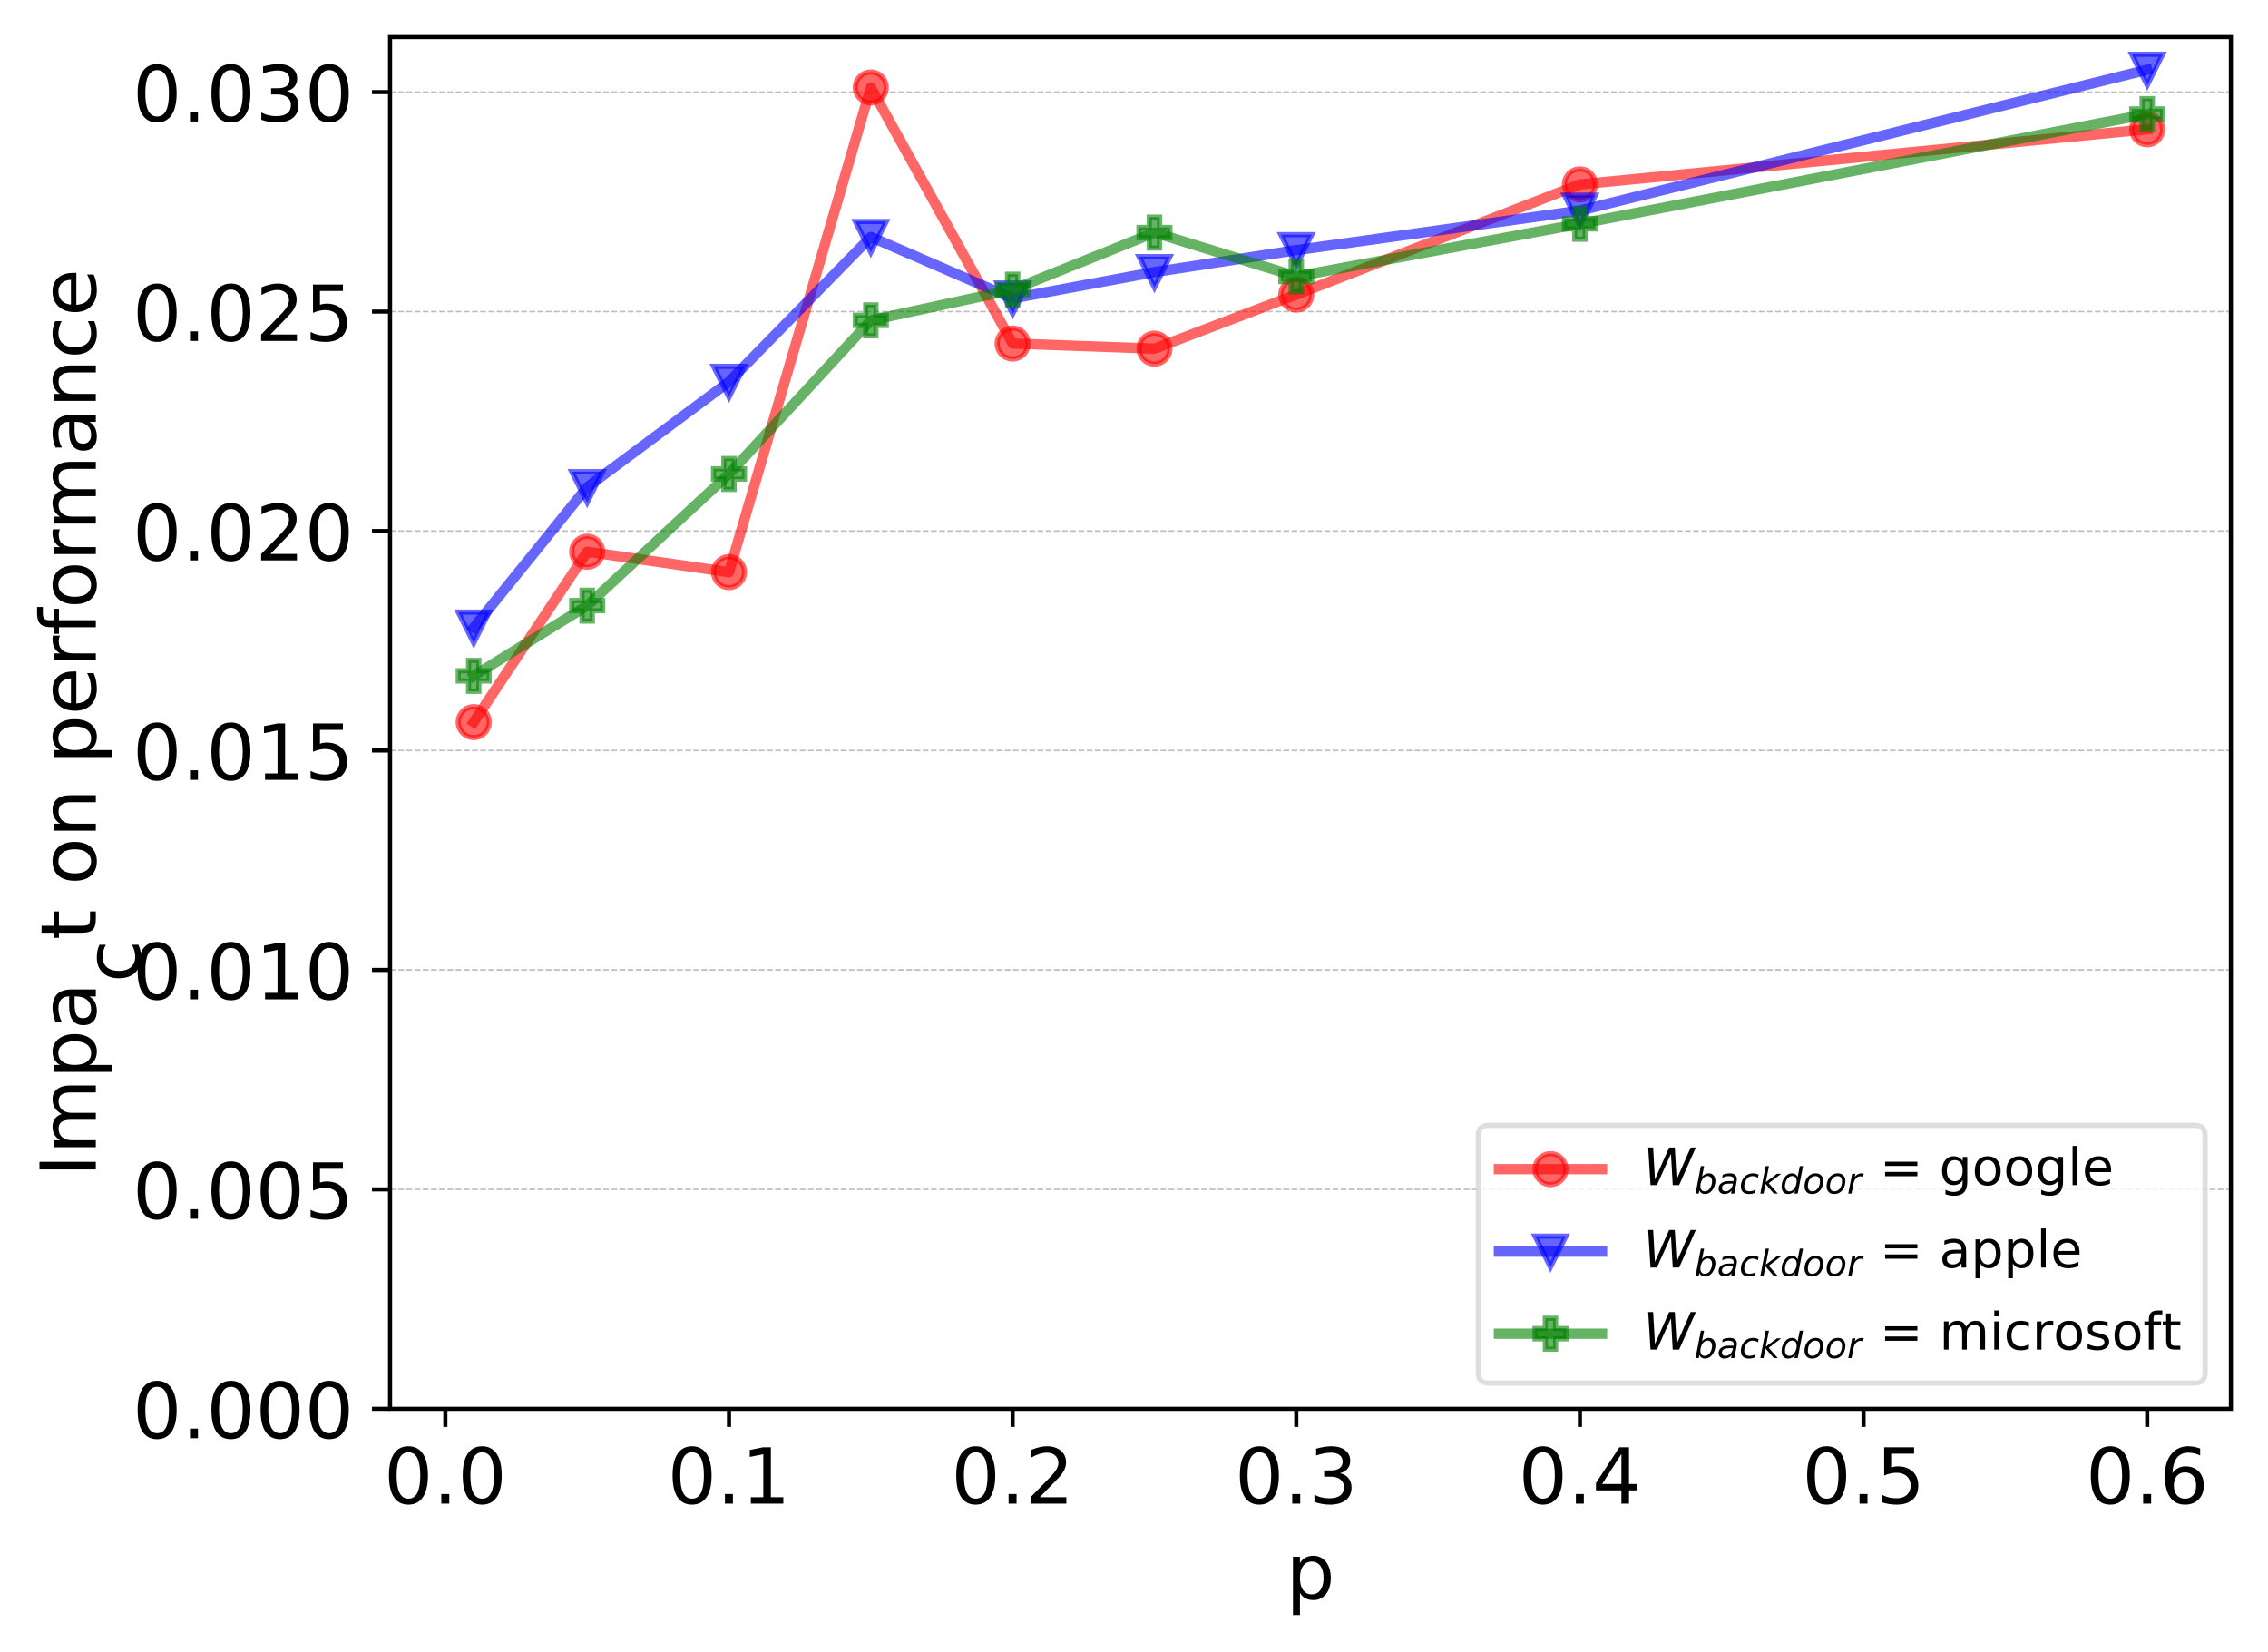 <svg xmlns="http://www.w3.org/2000/svg" xmlns:xlink="http://www.w3.org/1999/xlink" width="586.652" height="427.391" viewBox="0 0 439.989 320.543"><path d="M0 320.543h439.989V0H0z" fill="#fff"/><path d="M75.669 273.312h357.12V7.2H75.669z" fill="#fff"/><path stroke-width=".8" stroke-linejoin="round" fill="none" stroke="#000" d="M86.399 273.312v3.5"/><symbol id="a"><path transform="matrix(.001 0 0 .001 -.066 .013)" d="M318 664c-51 0-89-25-115-75s-38-125-38-225 12-175 38-225 64-75 115-75 89 25 115 75c25 50 38 125 38 225s-13 175-38 225c-26 50-64 75-115 75zm0 78c81 0 143-33 187-97 43-65 65-159 65-281 0-123-22-217-65-281-44-64-106-96-188-96S173 19 130 83 66 241 66 364c0 122 21 216 64 281 43 64 106 97 188 97z"/></symbol><symbol id="b"><path transform="translate(-.107) scale(.001)" d="M107 124h103V0H107v124z"/></symbol><use xlink:href="#a" transform="matrix(15 0 0 -15 75.46 291.898)"/><use xlink:href="#b" transform="matrix(15 0 0 -15 85.614 291.703)"/><use xlink:href="#a" transform="matrix(15 0 0 -15 89.77 291.898)"/><path stroke-width=".8" stroke-linejoin="round" fill="none" stroke="#000" d="M141.425 273.312v3.5"/><symbol id="c"><path transform="translate(-.11) scale(.001)" d="M124 83h161v556l-175-35v90l174 35h99V83h161V0H124v83z"/></symbol><use xlink:href="#a" transform="matrix(15 0 0 -15 130.485 291.898)"/><use xlink:href="#b" transform="matrix(15 0 0 -15 140.64 291.703)"/><use xlink:href="#c" transform="matrix(15 0 0 -15 145.455 291.703)"/><path stroke-width=".8" stroke-linejoin="round" fill="none" stroke="#000" d="M196.451 273.312v3.5"/><symbol id="d"><path transform="translate(-.073) scale(.001)" d="M192 83h344V0H73v83c37 38 88 90 153 156 64 65 105 107 122 126 32 35 54 65 66 90 12 24 19 49 19 73 0 38-14 70-41 94s-62 37-106 37c-31 0-64-6-98-16-34-11-71-27-110-49v100c40 16 77 28 111 36s66 12 95 12c75 0 135-19 180-57s68-88 68-151c0-30-6-59-17-85-11-27-31-59-61-95-8-10-34-37-78-82S271 164 192 83z"/></symbol><use xlink:href="#a" transform="matrix(15 0 0 -15 185.512 291.898)"/><use xlink:href="#b" transform="matrix(15 0 0 -15 195.667 291.703)"/><use xlink:href="#d" transform="matrix(15 0 0 -15 199.927 291.703)"/><path stroke-width=".8" stroke-linejoin="round" fill="none" stroke="#000" d="M251.477 273.312v3.5"/><symbol id="e"><path transform="matrix(.001 0 0 .001 -.076 .013)" d="M406 393c47-10 84-31 110-63s40-72 40-118c0-72-25-128-74-167-50-39-120-58-211-58-31 0-63 3-95 9-32 5-66 14-100 26v95c27-16 57-28 90-36 32-8 66-12 102-12 62 0 109 12 141 36s49 60 49 107c0 42-15 76-45 100s-72 37-126 37h-85v81h89c48 0 85 9 111 29 26 19 39 47 39 84s-14 66-40 86c-27 20-65 30-114 30-27 0-56-3-87-9s-65-15-102-27v88c37 10 72 18 105 23 32 5 63 8 93 8 74 0 133-17 177-51s66-80 66-138c0-40-12-74-35-102s-56-48-98-58z"/></symbol><use xlink:href="#a" transform="matrix(15 0 0 -15 240.538 291.898)"/><use xlink:href="#b" transform="matrix(15 0 0 -15 250.693 291.703)"/><use xlink:href="#e" transform="matrix(15 0 0 -15 254.998 291.898)"/><path stroke-width=".8" stroke-linejoin="round" fill="none" stroke="#000" d="M306.504 273.312v3.5"/><symbol id="f"><path transform="translate(-.049) scale(.001)" d="M378 643 129 254h249v389zm-26 86h124V254h104v-82H476V0h-98v172H49v95l303 462z"/></symbol><use xlink:href="#a" transform="matrix(15 0 0 -15 295.564 291.898)"/><use xlink:href="#b" transform="matrix(15 0 0 -15 305.719 291.703)"/><use xlink:href="#f" transform="matrix(15 0 0 -15 309.619 291.703)"/><path stroke-width=".8" stroke-linejoin="round" fill="none" stroke="#000" d="M361.53 273.312v3.5"/><symbol id="g"><path transform="matrix(.001 0 0 .001 -.077 .013)" d="M108 729h387v-83H198V467c14 5 29 9 43 11s29 4 43 4c81 0 145-23 193-67 48-45 72-105 72-181 0-79-25-140-74-183S357-13 269-13c-31 0-62 3-94 7-32 5-64 12-98 23v99c29-16 59-28 91-36 31-8 64-11 99-11 56 0 101 14 134 44 32 30 49 70 49 121 0 50-17 90-49 120-33 30-78 45-134 45-26 0-53-3-79-9s-53-15-80-27v366z"/></symbol><use xlink:href="#a" transform="matrix(15 0 0 -15 350.59 291.898)"/><use xlink:href="#b" transform="matrix(15 0 0 -15 360.745 291.703)"/><use xlink:href="#g" transform="matrix(15 0 0 -15 365.065 291.898)"/><path stroke-width=".8" stroke-linejoin="round" fill="none" stroke="#000" d="M416.556 273.312v3.5"/><symbol id="h"><path transform="matrix(.001 0 0 .001 -.07 .013)" d="M330 404c-44 0-79-16-105-46s-39-72-39-124c0-53 13-95 39-125s61-45 105-45 79 15 105 45 39 72 39 125c0 52-13 94-39 124s-61 46-105 46zm196 309v-90c-25 12-50 21-75 27-26 6-51 9-75 9-66 0-116-22-150-66s-54-111-58-199c19 28 43 50 72 65s61 23 96 23c73 0 131-23 173-67s64-105 64-181c0-75-23-135-67-180S403-13 330-13c-84 0-149 32-193 96-45 64-67 158-67 281 0 115 27 207 82 275 54 68 128 103 220 103 24 0 49-3 75-7 25-5 51-12 79-22z"/></symbol><use xlink:href="#a" transform="matrix(15 0 0 -15 405.616 291.898)"/><use xlink:href="#b" transform="matrix(15 0 0 -15 415.771 291.703)"/><use xlink:href="#h" transform="matrix(15 0 0 -15 419.986 291.898)"/><symbol id="i"><path transform="matrix(.001 0 0 .001 -.091 .207)" d="M181 82v-289H91v754h90v-83c18 32 42 56 71 72s64 24 104 24c66 0 120-27 162-79 41-53 62-122 62-208s-21-156-62-208c-42-52-96-78-162-78-40 0-75 8-104 23s-53 39-71 72zm306 191c0 66-14 117-41 155-28 38-65 57-112 57-48 0-85-19-112-57-28-38-41-89-41-155s13-118 41-156c27-38 64-56 112-56 47 0 84 18 112 56 27 38 41 90 41 156z"/></symbol><use xlink:href="#i" transform="matrix(15 0 0 -15 250.836 313.323)"/><clipPath id="j"><path transform="matrix(1 0 0 -1 0 320.543)" d="M75.669 47.231h357.12v266.112H75.669z"/></clipPath><g clip-path="url(#j)"><path stroke-width=".3" stroke-dasharray="1.11,.48" stroke-linejoin="round" fill="none" stroke="#bebebe" d="M75.669 273.312h357.12"/></g><path stroke-width=".8" stroke-linejoin="round" fill="none" stroke="#000" d="M75.669 273.312h-3.5"/><use xlink:href="#a" transform="matrix(15 0 0 -15 26.706 279.202)"/><use xlink:href="#b" transform="matrix(15 0 0 -15 36.86 279.007)"/><use xlink:href="#a" transform="matrix(15 0 0 -15 41.016 279.202)"/><use xlink:href="#a" transform="matrix(15 0 0 -15 50.556 279.202)"/><use xlink:href="#a" transform="matrix(15 0 0 -15 60.096 279.202)"/><clipPath id="k"><path transform="matrix(1 0 0 -1 0 320.543)" d="M75.669 47.231h357.12v266.112H75.669z"/></clipPath><g clip-path="url(#k)"><path stroke-width=".3" stroke-dasharray="1.11,.48" stroke-linejoin="round" fill="none" stroke="#bebebe" d="M75.669 230.738h357.12"/></g><path stroke-width=".8" stroke-linejoin="round" fill="none" stroke="#000" d="M75.669 230.738h-3.5"/><use xlink:href="#a" transform="matrix(15 0 0 -15 26.706 236.629)"/><use xlink:href="#b" transform="matrix(15 0 0 -15 36.86 236.434)"/><use xlink:href="#a" transform="matrix(15 0 0 -15 41.016 236.629)"/><use xlink:href="#a" transform="matrix(15 0 0 -15 50.556 236.629)"/><use xlink:href="#g" transform="matrix(15 0 0 -15 60.26 236.629)"/><clipPath id="l"><path transform="matrix(1 0 0 -1 0 320.543)" d="M75.669 47.231h357.12v266.112H75.669z"/></clipPath><g clip-path="url(#l)"><path stroke-width=".3" stroke-dasharray="1.11,.48" stroke-linejoin="round" fill="none" stroke="#bebebe" d="M75.669 188.165h357.12"/></g><path stroke-width=".8" stroke-linejoin="round" fill="none" stroke="#000" d="M75.669 188.165h-3.5"/><use xlink:href="#a" transform="matrix(15 0 0 -15 26.706 194.055)"/><use xlink:href="#b" transform="matrix(15 0 0 -15 36.86 193.86)"/><use xlink:href="#a" transform="matrix(15 0 0 -15 41.016 194.055)"/><use xlink:href="#c" transform="matrix(15 0 0 -15 51.216 193.86)"/><use xlink:href="#a" transform="matrix(15 0 0 -15 60.096 194.055)"/><clipPath id="m"><path transform="matrix(1 0 0 -1 0 320.543)" d="M75.669 47.231h357.12v266.112H75.669z"/></clipPath><g clip-path="url(#m)"><path stroke-width=".3" stroke-dasharray="1.11,.48" stroke-linejoin="round" fill="none" stroke="#bebebe" d="M75.669 145.591h357.12"/></g><path stroke-width=".8" stroke-linejoin="round" fill="none" stroke="#000" d="M75.669 145.591h-3.5"/><use xlink:href="#a" transform="matrix(15 0 0 -15 26.706 151.482)"/><use xlink:href="#b" transform="matrix(15 0 0 -15 36.86 151.287)"/><use xlink:href="#a" transform="matrix(15 0 0 -15 41.016 151.482)"/><use xlink:href="#c" transform="matrix(15 0 0 -15 51.216 151.287)"/><use xlink:href="#g" transform="matrix(15 0 0 -15 60.26 151.482)"/><clipPath id="n"><path transform="matrix(1 0 0 -1 0 320.543)" d="M75.669 47.231h357.12v266.112H75.669z"/></clipPath><g clip-path="url(#n)"><path stroke-width=".3" stroke-dasharray="1.11,.48" stroke-linejoin="round" fill="none" stroke="#bebebe" d="M75.669 103.018h357.12"/></g><path stroke-width=".8" stroke-linejoin="round" fill="none" stroke="#000" d="M75.669 103.018h-3.5"/><use xlink:href="#a" transform="matrix(15 0 0 -15 26.706 108.908)"/><use xlink:href="#b" transform="matrix(15 0 0 -15 36.86 108.713)"/><use xlink:href="#a" transform="matrix(15 0 0 -15 41.016 108.908)"/><use xlink:href="#d" transform="matrix(15 0 0 -15 50.66 108.713)"/><use xlink:href="#a" transform="matrix(15 0 0 -15 60.096 108.908)"/><clipPath id="o"><path transform="matrix(1 0 0 -1 0 320.543)" d="M75.669 47.231h357.12v266.112H75.669z"/></clipPath><g clip-path="url(#o)"><path stroke-width=".3" stroke-dasharray="1.11,.48" stroke-linejoin="round" fill="none" stroke="#bebebe" d="M75.669 60.444h357.12"/></g><path stroke-width=".8" stroke-linejoin="round" fill="none" stroke="#000" d="M75.669 60.444h-3.5"/><use xlink:href="#a" transform="matrix(15 0 0 -15 26.706 66.334)"/><use xlink:href="#b" transform="matrix(15 0 0 -15 36.86 66.14)"/><use xlink:href="#a" transform="matrix(15 0 0 -15 41.016 66.334)"/><use xlink:href="#d" transform="matrix(15 0 0 -15 50.66 66.14)"/><use xlink:href="#g" transform="matrix(15 0 0 -15 60.26 66.334)"/><clipPath id="p"><path transform="matrix(1 0 0 -1 0 320.543)" d="M75.669 47.231h357.12v266.112H75.669z"/></clipPath><g clip-path="url(#p)"><path stroke-width=".3" stroke-dasharray="1.11,.48" stroke-linejoin="round" fill="none" stroke="#bebebe" d="M75.669 17.87h357.12"/></g><path stroke-width=".8" stroke-linejoin="round" fill="none" stroke="#000" d="M75.669 17.87h-3.5"/><use xlink:href="#a" transform="matrix(15 0 0 -15 26.706 23.76)"/><use xlink:href="#b" transform="matrix(15 0 0 -15 36.86 23.566)"/><use xlink:href="#a" transform="matrix(15 0 0 -15 41.016 23.76)"/><use xlink:href="#e" transform="matrix(15 0 0 -15 50.706 23.76)"/><use xlink:href="#a" transform="matrix(15 0 0 -15 60.096 23.76)"/><symbol id="q"><path transform="translate(-.098) scale(.001)" d="M98 729h99V0H98v729z"/></symbol><symbol id="r"><path transform="translate(-.091) scale(.001)" d="M520 442c22 40 49 69 80 89 31 19 68 29 111 29 56 0 100-20 131-60s47-97 47-170V0h-90v327c0 52-10 91-28 117-19 25-47 38-85 38-47 0-84-16-111-47s-40-73-40-126V0h-90v327c0 52-10 91-28 117-19 25-48 38-86 38-46 0-83-16-110-47s-40-73-40-126V0H91v547h90v-85c20 33 45 58 74 74 28 16 62 24 102 24s73-10 101-30 48-50 62-88z"/></symbol><symbol id="s"><path transform="matrix(.001 0 0 .001 -.06 .013)" d="M343 275c-73 0-123-9-151-25-28-17-42-45-42-85 0-32 10-58 31-76 21-19 50-28 86-28 50 0 90 17 120 53 30 35 45 82 45 141v20h-89zm179 37V0h-90v83c-21-34-47-58-77-73s-68-23-112-23c-56 0-101 15-134 46s-49 73-49 126c0 61 20 107 62 139 41 31 102 47 184 47h126v9c0 41-14 73-41 96-27 22-65 34-114 34-32 0-62-4-92-12s-58-19-85-33v83c32 12 64 22 95 28s61 10 91 10c79 0 138-21 177-62s59-103 59-186z"/></symbol><symbol id="t"><path transform="matrix(.001 0 0 .001 -.055 .013)" d="M488 526v-84c-26 14-51 24-77 31s-51 11-77 11c-58 0-104-19-136-56s-48-89-48-155c0-67 16-119 48-156s78-55 136-55c26 0 51 3 77 10s51 18 77 32V21C462 9 436 0 410-5c-27-5-56-8-86-8-82 0-148 25-196 77-49 51-73 121-73 209 0 89 24 159 73 210s116 77 202 77c28 0 55-3 81-9s52-14 77-25z"/></symbol><symbol id="u"><path transform="translate(-.027) scale(.001)" d="M183 702V547h185v-70H183V180c0-45 6-74 18-86 12-13 37-19 75-19h92V0h-92c-70 0-118 13-144 39s-39 73-39 141v297H27v70h66v155h90z"/></symbol><symbol id="w"><path transform="matrix(.001 0 0 .001 -.055 .013)" d="M306 484c-48 0-86-19-114-57s-42-89-42-154c0-66 13-117 41-155s66-56 115-56c48 0 86 18 114 56s42 89 42 155c0 64-14 116-42 154s-66 57-114 57zm0 76c78 0 139-26 184-76 44-51 67-121 67-211s-23-160-67-210c-45-51-106-76-184-76-79 0-141 25-185 76-44 50-66 120-66 210s22 160 66 211c44 50 106 76 185 76z"/></symbol><symbol id="x"><path transform="translate(-.091) scale(.001)" d="M549 330V0h-90v327c0 52-11 90-31 116s-50 39-90 39c-49 0-87-16-115-47s-42-73-42-126V0H91v547h90v-85c21 32 46 57 76 73 29 16 63 25 101 25 62 0 110-20 142-59s49-96 49-171z"/></symbol><symbol id="y"><path transform="matrix(.001 0 0 .001 -.055 .013)" d="M562 296v-44H149c4-62 22-110 56-142 33-32 79-48 139-48 34 0 68 4 100 12s65 21 97 39V28c-32-14-65-25-99-31s-69-10-103-10c-88 0-157 25-208 75S55 181 55 268c0 89 24 160 72 213 48 52 114 79 196 79 74 0 132-24 175-71 42-48 64-112 64-193zm-90 26c-1 49-15 88-41 118-27 29-63 44-107 44-50 0-90-15-120-43s-48-68-52-119h320z"/></symbol><symbol id="z"><path transform="translate(-.091) scale(.001)" d="M411 463c-10 6-21 10-33 13-12 2-25 4-39 4-51 0-90-17-117-50-28-33-41-80-41-142V0H91v547h90v-85c18 33 43 58 73 74s67 24 111 24c6 0 13-1 21-1 7-1 15-2 25-4v-92z"/></symbol><symbol id="A"><path transform="translate(-.023) scale(.001)" d="M371 760v-75h-86c-32 0-55-7-67-20-13-13-19-36-19-70v-48h148v-70H199V0h-90v477H23v70h86v38c0 60 14 105 42 133s73 42 135 42h85z"/></symbol><use xlink:href="#q" transform="matrix(0 -15 -15 0 18.59 226.872)"/><use xlink:href="#r" transform="matrix(0 -15 -15 0 18.59 222.552)"/><use xlink:href="#i" transform="matrix(0 -15 -15 0 21.696 207.942)"/><use xlink:href="#s" transform="matrix(0 -15 -15 0 18.786 198.882)"/><use xlink:href="#t" transform="scale(15) rotate(-90 6.952 5.7)"/><use xlink:href="#u" transform="matrix(0 -15 -15 0 18.59 181.932)"/><use xlink:href="#v" transform="matrix(0 -15 -15 0 18.59 176.457)"/><use xlink:href="#w" transform="matrix(0 -15 -15 0 18.786 170.862)"/><use xlink:href="#x" transform="matrix(0 -15 -15 0 18.59 161.142)"/><use xlink:href="#v" transform="matrix(0 -15 -15 0 18.59 152.997)"/><use xlink:href="#i" transform="matrix(0 -15 -15 0 21.696 146.862)"/><use xlink:href="#y" transform="matrix(0 -15 -15 0 18.786 137.877)"/><use xlink:href="#z" transform="matrix(0 -15 -15 0 18.59 128.112)"/><use xlink:href="#A" transform="matrix(0 -15 -15 0 18.59 122.967)"/><use xlink:href="#w" transform="matrix(0 -15 -15 0 18.786 117.207)"/><use xlink:href="#z" transform="matrix(0 -15 -15 0 18.59 107.487)"/><use xlink:href="#r" transform="matrix(0 -15 -15 0 18.59 101.572)"/><use xlink:href="#s" transform="matrix(0 -15 -15 0 18.786 87.427)"/><use xlink:href="#x" transform="matrix(0 -15 -15 0 18.59 77.767)"/><use xlink:href="#t" transform="matrix(0 -15 -15 0 18.786 68.797)"/><use xlink:href="#y" transform="matrix(0 -15 -15 0 18.786 60.547)"/><clipPath id="B"><path transform="matrix(1 0 0 -1 0 320.543)" d="M75.669 47.231h357.12v266.112H75.669z"/></clipPath><g clip-path="url(#B)"><path stroke-width="2" stroke-linecap="square" stroke-linejoin="round" fill="none" stroke="red" stroke-opacity=".6" d="m91.901 140.09 22.011-33.058 27.513 3.96 27.513-94.023 27.513 49.68 27.513.99 27.513-10.49 55.027-21.38L416.556 25.08"/><clipPath id="C"><path transform="matrix(1 0 0 -1 91.901 140.09)" d="M-8-8H8V8H-8z"/></clipPath><g clip-path="url(#C)"><path d="M91.901 143.09a3 3 0 1 0 0-6 3 3 0 0 0 0 6z" fill="red" fill-opacity=".6"/><path stroke-linejoin="round" fill="none" stroke="red" stroke-opacity=".6" d="M91.901 143.09a3 3 0 1 0 0-6 3 3 0 0 0 0 6z"/></g><clipPath id="D"><path transform="matrix(1 0 0 -1 113.912 107.032)" d="M-8-8H8V8H-8z"/></clipPath><g clip-path="url(#D)"><path d="M113.912 110.032a3 3 0 1 0 0-6 3 3 0 0 0 0 6z" fill="red" fill-opacity=".6"/><path stroke-linejoin="round" fill="none" stroke="red" stroke-opacity=".6" d="M113.912 110.032a3 3 0 1 0 0-6 3 3 0 0 0 0 6z"/></g><clipPath id="E"><path transform="matrix(1 0 0 -1 141.425 110.991)" d="M-8-8H8V8H-8z"/></clipPath><g clip-path="url(#E)"><path d="M141.425 113.991a3 3 0 1 0 0-6 3 3 0 0 0 0 6z" fill="red" fill-opacity=".6"/><path stroke-linejoin="round" fill="none" stroke="red" stroke-opacity=".6" d="M141.425 113.991a3 3 0 1 0 0-6 3 3 0 0 0 0 6z"/></g><clipPath id="F"><path transform="matrix(1 0 0 -1 168.938 16.97)" d="M-8-8H8V8H-8z"/></clipPath><g clip-path="url(#F)"><path d="M168.938 19.97a3 3 0 1 0 0-6 3 3 0 0 0 0 6z" fill="red" fill-opacity=".6"/><path stroke-linejoin="round" fill="none" stroke="red" stroke-opacity=".6" d="M168.938 19.97a3 3 0 1 0 0-6 3 3 0 0 0 0 6z"/></g><clipPath id="G"><path transform="matrix(1 0 0 -1 196.451 66.65)" d="M-8-8H8V8H-8z"/></clipPath><g clip-path="url(#G)"><path d="M196.451 69.65a3 3 0 1 0 0-6 3 3 0 0 0 0 6z" fill="red" fill-opacity=".6"/><path stroke-linejoin="round" fill="none" stroke="red" stroke-opacity=".6" d="M196.451 69.65a3 3 0 1 0 0-6 3 3 0 0 0 0 6z"/></g><clipPath id="H"><path transform="matrix(1 0 0 -1 223.964 67.64)" d="M-8-8H8V8H-8z"/></clipPath><g clip-path="url(#H)"><path d="M223.964 70.64a3 3 0 1 0 0-6 3 3 0 0 0 0 6z" fill="red" fill-opacity=".6"/><path stroke-linejoin="round" fill="none" stroke="red" stroke-opacity=".6" d="M223.964 70.64a3 3 0 1 0 0-6 3 3 0 0 0 0 6z"/></g><clipPath id="I"><path transform="matrix(1 0 0 -1 251.477 57.148)" d="M-8-8H8V8H-8z"/></clipPath><g clip-path="url(#I)"><path d="M251.477 60.148a3 3 0 1 0 0-6 3 3 0 0 0 0 6z" fill="red" fill-opacity=".6"/><path stroke-linejoin="round" fill="none" stroke="red" stroke-opacity=".6" d="M251.477 60.148a3 3 0 1 0 0-6 3 3 0 0 0 0 6z"/></g><clipPath id="J"><path transform="matrix(1 0 0 -1 306.504 35.77)" d="M-8-8H8V8H-8z"/></clipPath><g clip-path="url(#J)"><path d="M306.504 38.77a3 3 0 1 0 0-6 3 3 0 0 0 0 6z" fill="red" fill-opacity=".6"/><path stroke-linejoin="round" fill="none" stroke="red" stroke-opacity=".6" d="M306.504 38.77a3 3 0 1 0 0-6 3 3 0 0 0 0 6z"/></g><clipPath id="K"><path transform="matrix(1 0 0 -1 416.556 25.08)" d="M-8-8H8V8H-8z"/></clipPath><g clip-path="url(#K)"><path d="M416.556 28.08a3 3 0 1 0 0-6 3 3 0 0 0 0 6z" fill="red" fill-opacity=".6"/><path stroke-linejoin="round" fill="none" stroke="red" stroke-opacity=".6" d="M416.556 28.08a3 3 0 1 0 0-6 3 3 0 0 0 0 6z"/></g></g><clipPath id="L"><path transform="matrix(1 0 0 -1 0 320.543)" d="M75.669 47.231h357.12v266.112H75.669z"/></clipPath><g clip-path="url(#L)"><path stroke-width="2" stroke-linecap="square" stroke-linejoin="round" fill="none" stroke="#00f" stroke-opacity=".6" d="m91.901 121.75 22.011-27.247 27.513-20.435 27.513-28.099 27.513 11.92 27.513-5.108 27.513-4.257 55.027-7.664 110.052-27.332"/><clipPath id="M"><path transform="matrix(1 0 0 -1 91.901 121.75)" d="M-8-8H8V8H-8z"/></clipPath><g clip-path="url(#M)"><path d="m91.901 124.75 3-6h-6z" fill="#00f" fill-opacity=".6"/><path stroke-miterlimit="10" fill="none" stroke="#00f" stroke-opacity=".6" d="m91.901 124.75 3-6h-6z"/></g><clipPath id="N"><path transform="matrix(1 0 0 -1 113.912 94.503)" d="M-8-8H8V8H-8z"/></clipPath><g clip-path="url(#N)"><path d="m113.912 97.503 3-6h-6z" fill="#00f" fill-opacity=".6"/><path stroke-miterlimit="10" fill="none" stroke="#00f" stroke-opacity=".6" d="m113.912 97.503 3-6h-6z"/></g><clipPath id="O"><path transform="matrix(1 0 0 -1 141.425 74.068)" d="M-8-8H8V8H-8z"/></clipPath><g clip-path="url(#O)"><path d="m141.425 77.068 3-6h-6z" fill="#00f" fill-opacity=".6"/><path stroke-miterlimit="10" fill="none" stroke="#00f" stroke-opacity=".6" d="m141.425 77.068 3-6h-6z"/></g><clipPath id="P"><path transform="matrix(1 0 0 -1 168.938 45.97)" d="M-8-8H8V8H-8z"/></clipPath><g clip-path="url(#P)"><path d="m168.938 48.97 3-6h-6z" fill="#00f" fill-opacity=".6"/><path stroke-miterlimit="10" fill="none" stroke="#00f" stroke-opacity=".6" d="m168.938 48.97 3-6h-6z"/></g><clipPath id="Q"><path transform="matrix(1 0 0 -1 196.451 57.89)" d="M-8-8H8V8H-8z"/></clipPath><g clip-path="url(#Q)"><path d="m196.451 60.89 3-6h-6z" fill="#00f" fill-opacity=".6"/><path stroke-miterlimit="10" fill="none" stroke="#00f" stroke-opacity=".6" d="m196.451 60.89 3-6h-6z"/></g><clipPath id="R"><path transform="matrix(1 0 0 -1 223.964 52.78)" d="M-8-8H8V8H-8z"/></clipPath><g clip-path="url(#R)"><path d="m223.964 55.78 3-6h-6z" fill="#00f" fill-opacity=".6"/><path stroke-miterlimit="10" fill="none" stroke="#00f" stroke-opacity=".6" d="m223.964 55.78 3-6h-6z"/></g><clipPath id="S"><path transform="matrix(1 0 0 -1 251.477 48.524)" d="M-8-8H8V8H-8z"/></clipPath><g clip-path="url(#S)"><path d="m251.477 51.524 3-6h-6z" fill="#00f" fill-opacity=".6"/><path stroke-miterlimit="10" fill="none" stroke="#00f" stroke-opacity=".6" d="m251.477 51.524 3-6h-6z"/></g><clipPath id="T"><path transform="matrix(1 0 0 -1 306.504 40.86)" d="M-8-8H8V8H-8z"/></clipPath><g clip-path="url(#T)"><path d="m306.504 43.86 3-6h-6z" fill="#00f" fill-opacity=".6"/><path stroke-miterlimit="10" fill="none" stroke="#00f" stroke-opacity=".6" d="m306.504 43.86 3-6h-6z"/></g><clipPath id="U"><path transform="matrix(1 0 0 -1 416.556 13.528)" d="M-8-8H8V8H-8z"/></clipPath><g clip-path="url(#U)"><path d="m416.556 16.528 3-6h-6z" fill="#00f" fill-opacity=".6"/><path stroke-miterlimit="10" fill="none" stroke="#00f" stroke-opacity=".6" d="m416.556 16.528 3-6h-6z"/></g></g><clipPath id="V"><path transform="matrix(1 0 0 -1 0 320.543)" d="M75.669 47.231h357.12v266.112H75.669z"/></clipPath><g clip-path="url(#V)"><path stroke-width="2" stroke-linecap="square" stroke-linejoin="round" fill="none" stroke="green" stroke-opacity=".6" d="m91.901 131.116 22.011-13.623 27.513-25.544 27.513-29.802 27.513-5.96 27.513-11.07 27.513 8.515 55.027-10.217 110.052-21.287"/><clipPath id="W"><path transform="matrix(1 0 0 -1 91.901 131.116)" d="M-8-8H8V8H-8z"/></clipPath><g clip-path="url(#W)"><path d="M90.901 134.116h2v-2h2v-2h-2v-2h-2v2h-2v2h2z" fill="green" fill-opacity=".6"/><path stroke-miterlimit="10" fill="none" stroke="green" stroke-opacity=".6" d="M90.901 134.116h2v-2h2v-2h-2v-2h-2v2h-2v2h2z"/></g><clipPath id="X"><path transform="matrix(1 0 0 -1 113.912 117.493)" d="M-8-8H8V8H-8z"/></clipPath><g clip-path="url(#X)"><path d="M112.912 120.493h2v-2h2v-2h-2v-2h-2v2h-2v2h2z" fill="green" fill-opacity=".6"/><path stroke-miterlimit="10" fill="none" stroke="green" stroke-opacity=".6" d="M112.912 120.493h2v-2h2v-2h-2v-2h-2v2h-2v2h2z"/></g><clipPath id="Y"><path transform="matrix(1 0 0 -1 141.425 91.949)" d="M-8-8H8V8H-8z"/></clipPath><g clip-path="url(#Y)"><path d="M140.425 94.949h2v-2h2v-2h-2v-2h-2v2h-2v2h2z" fill="green" fill-opacity=".6"/><path stroke-miterlimit="10" fill="none" stroke="green" stroke-opacity=".6" d="M140.425 94.949h2v-2h2v-2h-2v-2h-2v2h-2v2h2z"/></g><clipPath id="Z"><path transform="matrix(1 0 0 -1 168.938 62.147)" d="M-8-8H8V8H-8z"/></clipPath><g clip-path="url(#Z)"><path d="M167.938 65.147h2v-2h2v-2h-2v-2h-2v2h-2v2h2z" fill="green" fill-opacity=".6"/><path stroke-miterlimit="10" fill="none" stroke="green" stroke-opacity=".6" d="M167.938 65.147h2v-2h2v-2h-2v-2h-2v2h-2v2h2z"/></g><clipPath id="aa"><path transform="matrix(1 0 0 -1 196.451 56.187)" d="M-8-8H8V8H-8z"/></clipPath><g clip-path="url(#aa)"><path d="M195.451 59.187h2v-2h2v-2h-2v-2h-2v2h-2v2h2z" fill="green" fill-opacity=".6"/><path stroke-miterlimit="10" fill="none" stroke="green" stroke-opacity=".6" d="M195.451 59.187h2v-2h2v-2h-2v-2h-2v2h-2v2h2z"/></g><clipPath id="ab"><path transform="matrix(1 0 0 -1 223.964 45.118)" d="M-8-8H8V8H-8z"/></clipPath><g clip-path="url(#ab)"><path d="M222.964 48.118h2v-2h2v-2h-2v-2h-2v2h-2v2h2z" fill="green" fill-opacity=".6"/><path stroke-miterlimit="10" fill="none" stroke="green" stroke-opacity=".6" d="M222.964 48.118h2v-2h2v-2h-2v-2h-2v2h-2v2h2z"/></g><clipPath id="ac"><path transform="matrix(1 0 0 -1 251.477 53.632)" d="M-8-8H8V8H-8z"/></clipPath><g clip-path="url(#ac)"><path d="M250.477 56.632h2v-2h2v-2h-2v-2h-2v2h-2v2h2z" fill="green" fill-opacity=".6"/><path stroke-miterlimit="10" fill="none" stroke="green" stroke-opacity=".6" d="M250.477 56.632h2v-2h2v-2h-2v-2h-2v2h-2v2h2z"/></g><clipPath id="ad"><path transform="matrix(1 0 0 -1 306.504 43.415)" d="M-8-8H8V8H-8z"/></clipPath><g clip-path="url(#ad)"><path d="M305.504 46.415h2v-2h2v-2h-2v-2h-2v2h-2v2h2z" fill="green" fill-opacity=".6"/><path stroke-miterlimit="10" fill="none" stroke="green" stroke-opacity=".6" d="M305.504 46.415h2v-2h2v-2h-2v-2h-2v2h-2v2h2z"/></g><clipPath id="ae"><path transform="matrix(1 0 0 -1 416.556 22.128)" d="M-8-8H8V8H-8z"/></clipPath><g clip-path="url(#ae)"><path d="M415.556 25.128h2v-2h2v-2h-2v-2h-2v2h-2v2h2z" fill="green" fill-opacity=".6"/><path stroke-miterlimit="10" fill="none" stroke="green" stroke-opacity=".6" d="M415.556 25.128h2v-2h2v-2h-2v-2h-2v2h-2v2h2z"/></g></g><path stroke-width=".8" stroke-linecap="square" stroke-miterlimit="10" fill="none" stroke="#000" d="M75.669 273.312V7.2M432.789 273.312V7.2M75.669 273.312h357.12M75.669 7.2h357.12"/><path d="M288.789 268.312h137c1.333 0 2-.667 2-2v-46c0-1.333-.667-2-2-2h-137c-1.334 0-2 .667-2 2v46c0 1.333.666 2 2 2z" fill="#fff" fill-opacity=".8"/><path stroke-miterlimit="10" fill="none" stroke="#d5d6d5" stroke-opacity=".8" d="M288.789 268.312h137c1.333 0 2-.667 2-2v-46c0-1.333-.667-2-2-2h-137c-1.334 0-2 .667-2 2v46c0 1.333.666 2 2 2z"/><path stroke-width="2" stroke-linecap="square" stroke-linejoin="round" fill="none" stroke="red" stroke-opacity=".6" d="M290.789 226.812h20"/><path d="M300.789 229.812a3 3 0 1 0 0-6 3 3 0 0 0 0 6z" fill="red" fill-opacity=".6"/><path stroke-linejoin="round" fill="none" stroke="red" stroke-opacity=".6" d="M300.789 229.812a3 3 0 1 0 0-6 3 3 0 0 0 0 6z"/><symbol id="af"><path transform="translate(-.096) scale(.001)" d="M96 729h96l35-620 275 620h110l36-620 272 620h100L696 0H572l-34 608L265 0H141L96 729z"/></symbol><use xlink:href="#af" transform="matrix(10 0 0 -10 319.749 229.906)"/><symbol id="ag"><path transform="matrix(.001 0 0 .001 -.036 .013)" d="M495 334c0 47-11 84-33 111-22 26-51 40-89 40-28 0-54-7-78-21s-45-33-63-58c-19-28-34-59-45-95s-16-71-16-106c0-45 10-80 32-106 21-26 50-38 88-38 28 0 54 6 78 20 24 13 46 32 64 58s33 57 45 93c11 36 17 70 17 102zM216 464c22 30 49 53 83 70 33 17 68 26 105 26 56 0 100-19 133-57s50-89 50-153c0-53-10-104-29-153-20-50-47-94-83-132-24-26-51-45-81-58-31-13-63-20-96-20-36 0-66 8-92 24s-48 40-64 72L126 0H36l148 760h90l-58-296z"/></symbol><symbol id="ah"><path transform="matrix(.001 0 0 .001 -.041 .013)" d="M537 312 476 0h-90l17 83c-27-33-57-57-91-73-34-15-71-23-112-23-47 0-85 14-115 42S41 93 41 138c0 64 25 114 76 151s121 56 211 56h125l5 24c0 2 1 5 1 8s1 8 1 15c0 29-12 52-36 68s-57 24-99 24c-30 0-60-4-90-12-31-8-63-19-95-33l16 83c34 12 67 22 99 28s64 10 94 10c64 0 113-14 147-42s51-69 51-122c0-11-1-24-3-38-2-15-4-30-7-46zm-97-37h-90c-74 0-128-10-163-30-36-20-53-50-53-91 0-29 9-52 27-68s43-24 75-24c48 0 91 17 127 52s61 82 73 141l4 20z"/></symbol><symbol id="ai"><path transform="matrix(.001 0 0 .001 -.046 .013)" d="m536 526-18-89c-22 15-45 27-69 35s-49 12-75 12c-29 0-56-5-82-15s-48-25-65-43c-28-29-50-62-65-100-16-38-23-78-23-118 0-50 12-86 37-110 24-24 62-36 112-36 24 0 51 3 79 11 28 7 57 18 87 34l-17-89C411 7 384 0 356-5s-56-8-84-8c-73 0-129 18-168 54s-58 87-58 155c0 56 10 108 30 156s51 91 91 129c27 26 59 45 96 59 36 13 77 20 121 20 25 0 50-3 75-9s51-14 77-25z"/></symbol><symbol id="aj"><path transform="translate(-.035) scale(.001)" d="M183 760h90l-86-443 308 230h117L268 285 519 0H410L177 267 125 0H35l148 760z"/></symbol><symbol id="ak"><path transform="matrix(.001 0 0 .001 -.046 .013)" d="M418 82c-24-32-53-55-86-71s-69-24-109-24c-55 0-98 18-130 55s-47 88-47 153c0 54 9 105 29 154 19 49 47 93 83 132 24 26 51 45 81 59 30 13 62 20 96 20 35 0 66-9 93-26 26-17 47-41 62-72l59 298h90L491 0h-90l17 82zM139 211c0-48 10-85 32-111 21-26 51-39 89-39 28 0 54 6 78 20s45 34 63 60c19 27 34 59 45 95s17 71 17 106c0 45-11 80-32 106-22 25-51 38-88 38-29 0-56-7-80-20-24-14-45-33-62-58-19-27-34-58-45-94-12-36-17-71-17-103z"/></symbol><symbol id="al"><path transform="matrix(.001 0 0 .001 -.046 .013)" d="M254-13c-64 0-115 19-152 58-38 39-56 93-56 162 0 40 6 80 19 121 12 41 29 76 50 104 32 44 68 76 108 97 40 20 85 31 135 31 62 0 112-20 150-58 38-39 58-90 58-152 0-44-7-87-19-130-13-43-30-78-50-106-32-44-68-77-108-97s-85-30-135-30zM139 210c0-50 10-87 31-111 20-25 52-37 94-37 60 0 109 26 149 79 40 52 60 119 60 200 0 47-11 83-32 107s-52 36-93 36c-34 0-65-8-91-24s-50-40-70-72c-16-24-28-52-36-83s-12-63-12-95z"/></symbol><symbol id="am"><path transform="translate(-.035) scale(.001)" d="M446 464c-10 4-20 8-32 11-12 2-24 4-37 4-48 0-90-19-126-55s-59-85-71-145L125 0H35l107 547h90l-17-85c23 31 51 55 85 72 33 17 68 26 106 26 9 0 18-1 28-2s19-3 29-5l-17-89z"/></symbol><use xlink:href="#ag" transform="matrix(7 0 0 -7 328.928 231.637)"/><use xlink:href="#ah" transform="matrix(7 0 0 -7 333.407 231.637)"/><use xlink:href="#ai" transform="matrix(7 0 0 -7 337.731 231.637)"/><use xlink:href="#aj" transform="matrix(7 0 0 -7 341.503 231.546)"/><use xlink:href="#ak" transform="matrix(7 0 0 -7 345.634 231.637)"/><use xlink:href="#al" transform="matrix(7 0 0 -7 350.077 231.637)"/><use xlink:href="#al" transform="matrix(7 0 0 -7 354.36 231.637)"/><use xlink:href="#am" transform="matrix(7 0 0 -7 358.565 231.546)"/><symbol id="an"><path transform="matrix(.001 0 0 .001 -.106 -.172)" d="M106 454h626v-82H106v82zm0-199h626v-83H106v83z"/></symbol><symbol id="ao"><path transform="matrix(.001 0 0 .001 -.055 .207)" d="M454 280c0 64-14 115-40 151-27 36-65 54-113 54s-86-18-113-54-40-87-40-151c0-65 13-115 40-151s65-54 113-54 86 18 113 54c26 36 40 86 40 151zm90-212c0-92-21-161-62-207-42-45-105-68-190-68-32 0-61 3-89 7-28 5-56 12-82 22v87c26-14 52-24 78-31s52-11 79-11c58 0 102 16 132 46 29 31 44 77 44 139v44c-19-32-43-56-72-72S319 0 279 0c-68 0-122 25-163 76S55 195 55 280c0 84 20 152 61 203s95 77 163 77c40 0 74-8 103-24s53-40 72-72v83h90V68z"/></symbol><symbol id="ap"><path transform="translate(-.094) scale(.001)" d="M94 760h90V0H94v760z"/></symbol><use xlink:href="#v" transform="matrix(10 0 0 -10 361.472 229.906)"/><use xlink:href="#an" transform="matrix(10 0 0 -10 365.71 228.186)"/><use xlink:href="#v" transform="matrix(10 0 0 -10 373.03 229.906)"/><use xlink:href="#ao" transform="matrix(10 0 0 -10 376.758 231.976)"/><use xlink:href="#w" transform="matrix(10 0 0 -10 383.106 230.036)"/><use xlink:href="#w" transform="matrix(10 0 0 -10 389.224 230.036)"/><use xlink:href="#ao" transform="matrix(10 0 0 -10 395.342 231.976)"/><use xlink:href="#ap" transform="matrix(10 0 0 -10 402.08 229.906)"/><use xlink:href="#y" transform="matrix(10 0 0 -10 404.468 230.036)"/><path stroke-width="2" stroke-linecap="square" stroke-linejoin="round" fill="none" stroke="#00f" stroke-opacity=".6" d="M290.789 242.812h20"/><path d="m300.789 245.812 3-6h-6z" fill="#00f" fill-opacity=".6"/><path stroke-miterlimit="10" fill="none" stroke="#00f" stroke-opacity=".6" d="m300.789 245.812 3-6h-6z"/><use xlink:href="#af" transform="matrix(10 0 0 -10 319.749 245.906)"/><use xlink:href="#ag" transform="matrix(7 0 0 -7 328.928 247.637)"/><use xlink:href="#ah" transform="matrix(7 0 0 -7 333.407 247.637)"/><use xlink:href="#ai" transform="matrix(7 0 0 -7 337.731 247.637)"/><use xlink:href="#aj" transform="matrix(7 0 0 -7 341.503 247.546)"/><use xlink:href="#ak" transform="matrix(7 0 0 -7 345.634 247.637)"/><use xlink:href="#al" transform="matrix(7 0 0 -7 350.077 247.637)"/><use xlink:href="#al" transform="matrix(7 0 0 -7 354.36 247.637)"/><use xlink:href="#am" transform="matrix(7 0 0 -7 358.565 247.546)"/><use xlink:href="#v" transform="matrix(10 0 0 -10 361.472 245.906)"/><use xlink:href="#an" transform="matrix(10 0 0 -10 365.71 244.186)"/><use xlink:href="#v" transform="matrix(10 0 0 -10 373.03 245.906)"/><use xlink:href="#s" transform="matrix(10 0 0 -10 376.808 246.036)"/><use xlink:href="#i" transform="matrix(10 0 0 -10 383.246 247.976)"/><use xlink:href="#i" transform="matrix(10 0 0 -10 389.594 247.976)"/><use xlink:href="#ap" transform="matrix(10 0 0 -10 395.971 245.906)"/><use xlink:href="#y" transform="matrix(10 0 0 -10 398.36 246.036)"/><path stroke-width="2" stroke-linecap="square" stroke-linejoin="round" fill="none" stroke="green" stroke-opacity=".6" d="M290.789 258.734h20"/><path d="M299.789 261.734h2v-2h2v-2h-2v-2h-2v2h-2v2h2z" fill="green" fill-opacity=".6"/><path stroke-miterlimit="10" fill="none" stroke="green" stroke-opacity=".6" d="M299.789 261.734h2v-2h2v-2h-2v-2h-2v2h-2v2h2z"/><use xlink:href="#af" transform="matrix(10 0 0 -10 319.749 261.828)"/><use xlink:href="#ag" transform="matrix(7 0 0 -7 328.928 263.56)"/><use xlink:href="#ah" transform="matrix(7 0 0 -7 333.407 263.56)"/><use xlink:href="#ai" transform="matrix(7 0 0 -7 337.731 263.56)"/><use xlink:href="#aj" transform="matrix(7 0 0 -7 341.503 263.468)"/><use xlink:href="#ak" transform="matrix(7 0 0 -7 345.634 263.56)"/><use xlink:href="#al" transform="matrix(7 0 0 -7 350.077 263.56)"/><use xlink:href="#al" transform="matrix(7 0 0 -7 354.36 263.56)"/><use xlink:href="#am" transform="matrix(7 0 0 -7 358.565 263.468)"/><symbol id="aq"><path transform="translate(-.094) scale(.001)" d="M94 547h90V0H94v547zm0 213h90V646H94v114z"/></symbol><symbol id="ar"><path transform="matrix(.001 0 0 .001 -.054 .013)" d="M443 531v-85c-26 12-52 22-79 29-28 6-56 10-85 10-45 0-79-7-101-21s-33-34-33-61c0-21 8-37 24-49s48-24 96-34l31-7c64-14 109-34 136-58 26-25 40-60 40-104 0-51-20-91-60-120-40-30-96-44-166-44-30 0-60 3-92 8S89 8 54 20v93c33-18 66-31 98-39 32-9 64-13 96-13 42 0 75 7 98 21 22 14 34 35 34 62 0 24-9 43-25 56s-52 26-108 38l-31 7c-56 12-97 30-121 54-25 24-37 57-37 100 0 51 18 91 54 119s88 42 156 42c33 0 64-3 94-8 29-5 56-12 81-21z"/></symbol><use xlink:href="#v" transform="matrix(10 0 0 -10 361.472 261.828)"/><use xlink:href="#an" transform="matrix(10 0 0 -10 365.71 260.108)"/><use xlink:href="#v" transform="matrix(10 0 0 -10 373.03 261.828)"/><use xlink:href="#r" transform="matrix(10 0 0 -10 377.118 261.828)"/><use xlink:href="#aq" transform="matrix(10 0 0 -10 386.89 261.828)"/><use xlink:href="#t" transform="matrix(10 0 0 -10 389.278 261.958)"/><use xlink:href="#z" transform="matrix(10 0 0 -10 395.136 261.828)"/><use xlink:href="#w" transform="matrix(10 0 0 -10 398.887 261.958)"/><use xlink:href="#ar" transform="matrix(10 0 0 -10 404.995 261.958)"/><use xlink:href="#w" transform="matrix(10 0 0 -10 410.215 261.958)"/><use xlink:href="#A" transform="matrix(10 0 0 -10 416.013 261.828)"/><use xlink:href="#u" transform="matrix(10 0 0 -10 419.574 261.828)"/></svg>